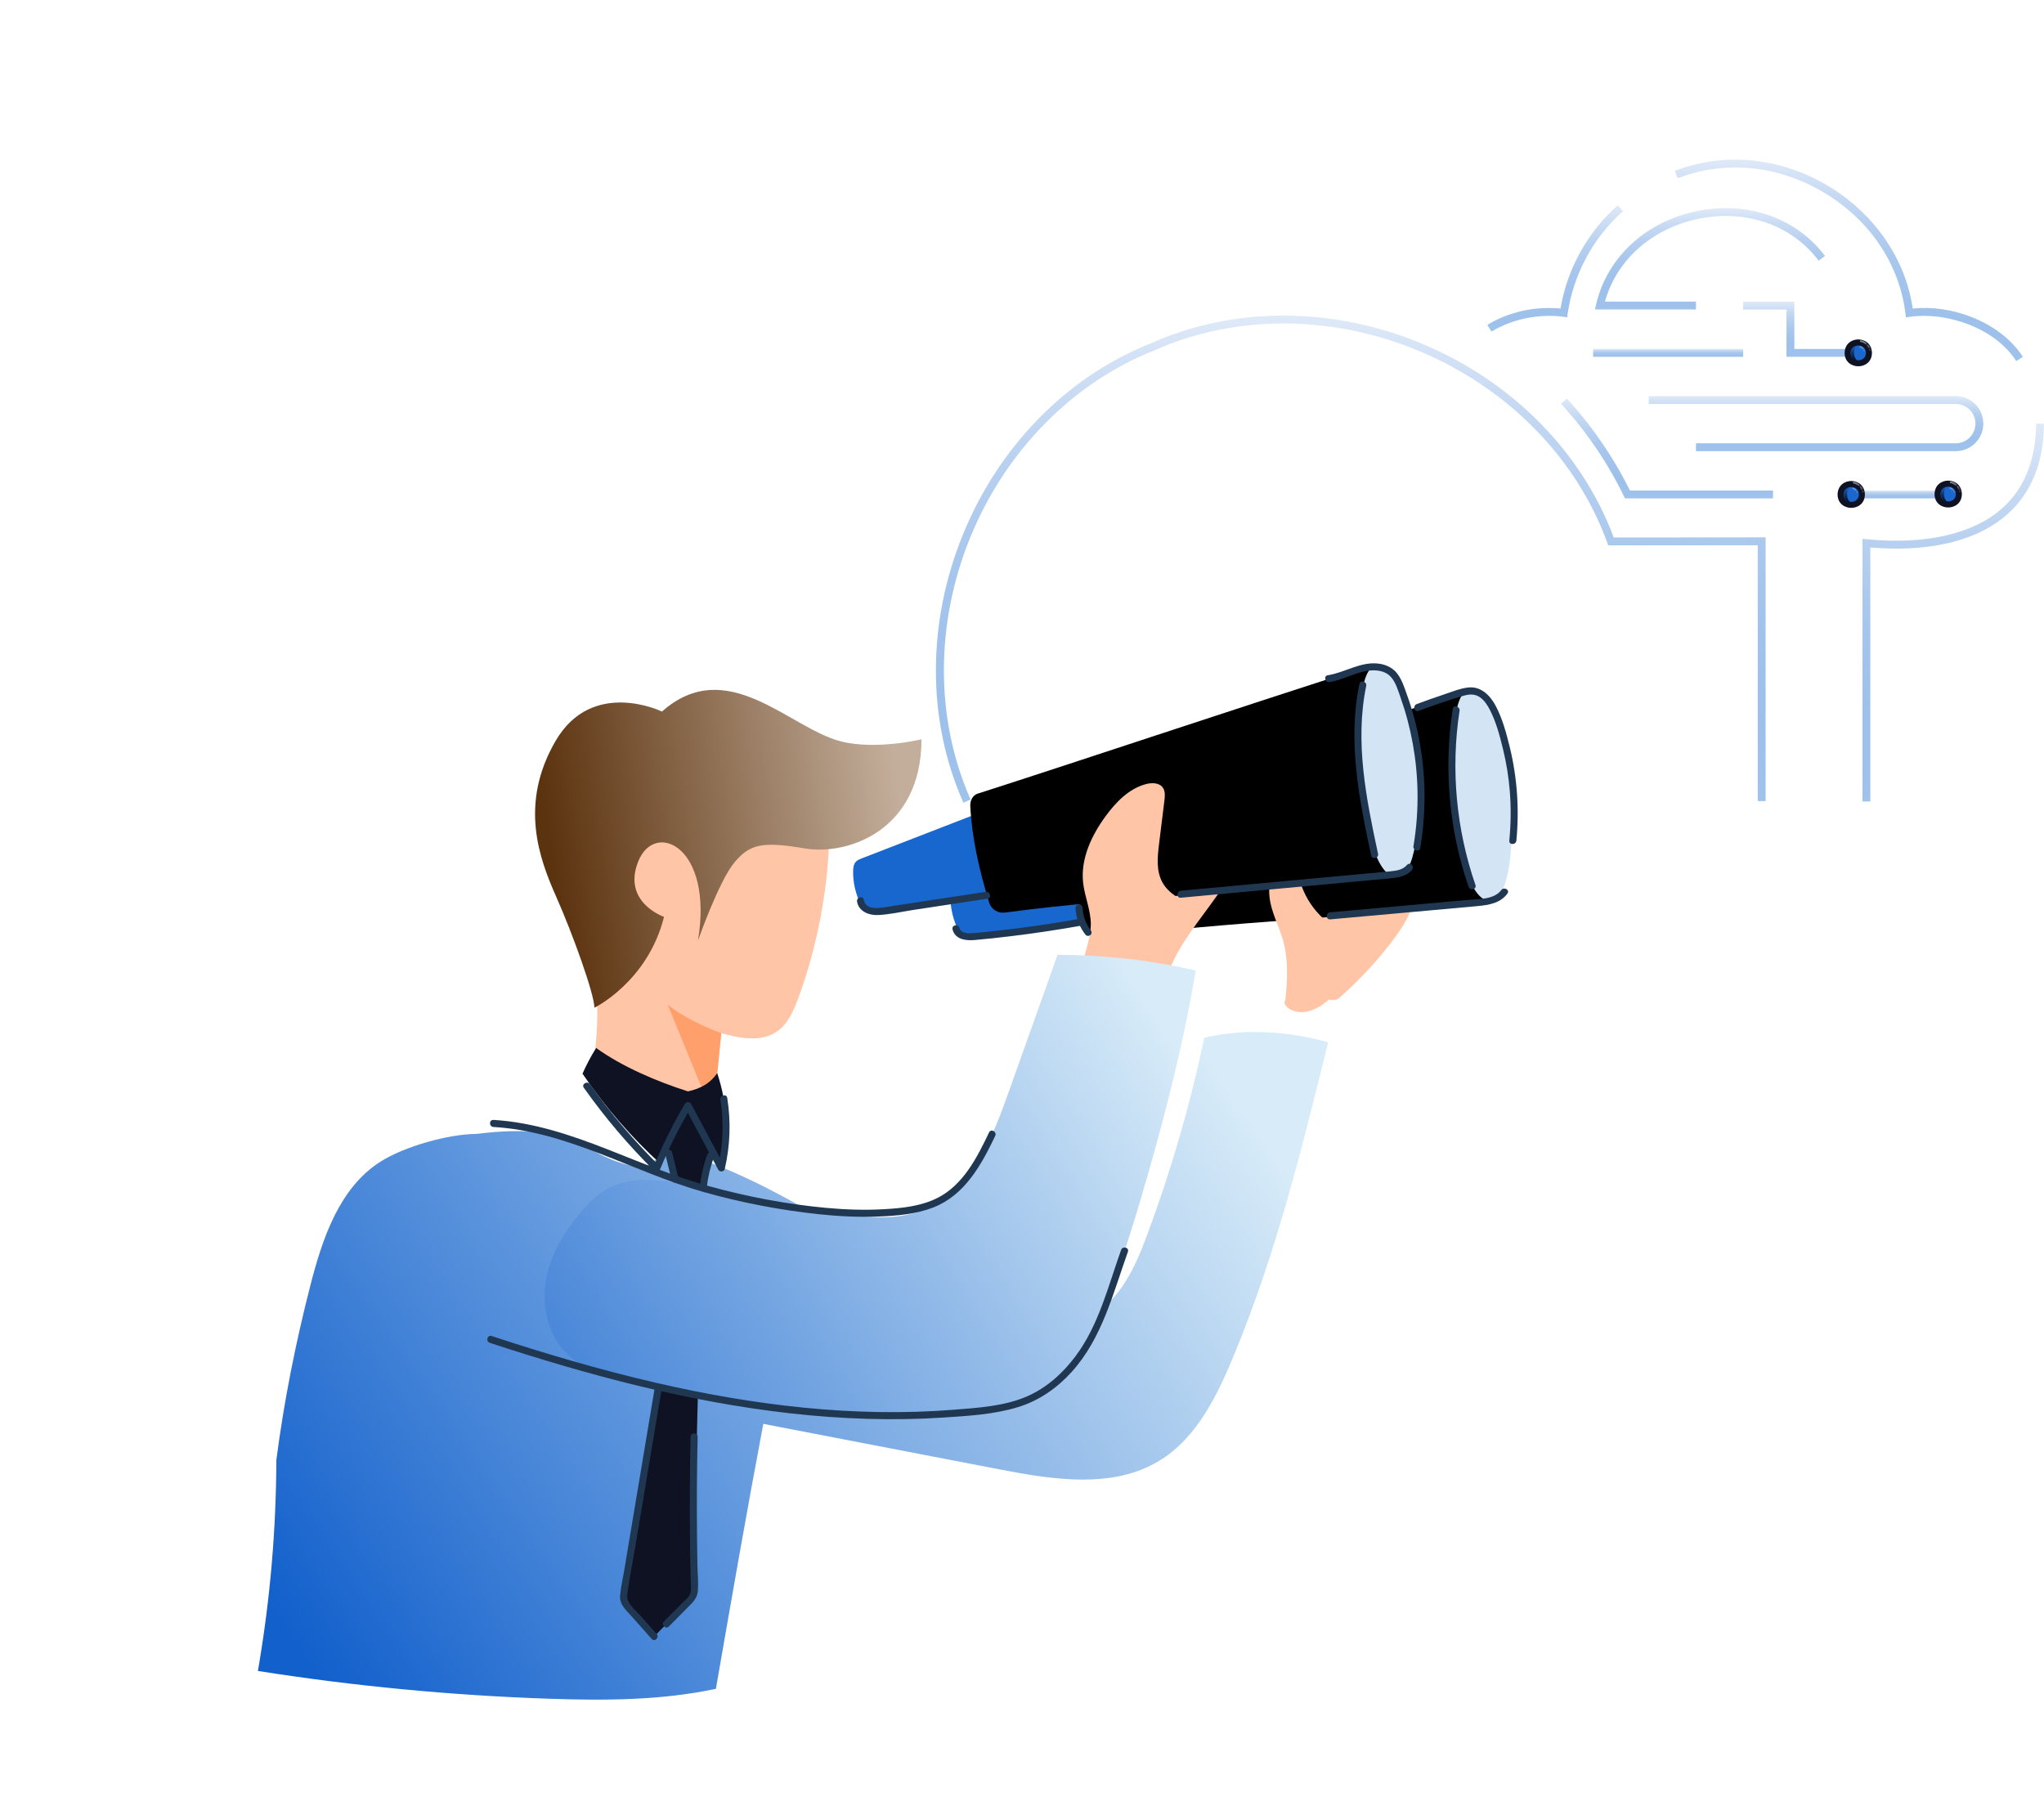 <svg width="653" height="577" viewBox="0 0 653 577" fill="none" xmlns="http://www.w3.org/2000/svg">
<path d="M621.593 156.718H591.417V159.231H621.593V156.718Z" fill="url(#paint0_linear_476_2037)"/>
<path d="M307.781 256.45C301.844 243.045 298.891 228.569 299.003 213.425C299.111 198.897 302.013 184.55 307.629 170.78C313.241 157.022 321.192 144.749 331.263 134.302C341.757 123.416 353.972 115.146 367.568 109.722C394.295 97.752 426.108 97.868 454.854 110.041C483.328 122.098 505.403 144.549 515.548 171.723L564.064 171.682V255.947H561.551V174.197L513.791 174.237L513.49 173.409C503.725 146.517 481.996 124.264 453.874 112.355C425.76 100.45 394.669 100.33 368.572 112.026L368.523 112.047C342.55 122.401 321.203 144.154 309.956 171.729C298.699 199.328 298.744 229.837 310.079 255.433L307.781 256.45Z" fill="url(#paint1_linear_476_2037)"/>
<path d="M626.757 157.853C626.731 163.557 618.057 163.557 618.032 157.852C618.13 152.118 626.66 152.119 626.757 157.853Z" fill="#0E1223"/>
<path d="M626.142 157.228C625.841 157.232 625.728 156.67 626.042 156.592C626.42 156.49 626.554 157.227 626.142 157.228ZM625.871 156.457C625.682 156.468 624.886 155.314 625.192 155.198C625.573 154.88 626.539 156.409 625.871 156.457ZM624.874 155.167C624.312 154.872 623.786 154.418 623.117 154.333C622.979 154.304 622.889 154.168 622.918 154.03C623.063 153.347 625.951 154.843 624.874 155.167Z" fill="url(#paint2_linear_476_2037)"/>
<path d="M624.827 157.852C624.873 161.009 619.915 161.009 619.961 157.852C619.915 154.695 624.874 154.695 624.827 157.852Z" fill="#1C67CE"/>
<path d="M624.298 157.414C624.069 157.405 623.881 156.923 624.126 156.809C624.447 156.66 624.693 157.405 624.298 157.414ZM623.908 156.741C623.567 156.586 623.325 156.198 622.913 156.129C622.802 156.095 622.739 155.978 622.772 155.866C622.966 155.348 624.674 156.537 623.908 156.741Z" fill="url(#paint3_linear_476_2037)"/>
<path d="M621.064 157.852C621.064 156.509 621.66 155.419 622.395 155.419C619.237 155.373 619.238 160.332 622.395 160.285C621.66 160.285 621.064 159.196 621.064 157.852Z" fill="url(#paint4_linear_476_2037)"/>
<path d="M556.901 111.487H508.951V114H556.901V111.487Z" fill="url(#paint5_linear_476_2037)"/>
<path d="M566.425 159.231H519.146L518.802 158.525C513.565 147.775 506.799 137.839 498.693 128.992L500.546 127.294C508.638 136.126 515.421 146.021 520.715 156.718H566.425V159.231Z" fill="url(#paint6_linear_476_2037)"/>
<path d="M541.812 98.88H509.538L509.891 97.343C513.324 82.381 525.565 70.947 541.837 67.502C558.075 64.064 573.859 69.536 583.03 81.782L581.018 83.288C572.441 71.835 557.627 66.728 542.357 69.961C527.619 73.081 516.407 83.126 512.73 96.367H541.812V98.88Z" fill="url(#paint7_linear_476_2037)"/>
<path d="M644.138 115.37C637.089 104.407 621.328 99.568 610.166 101.222L608.892 101.411L608.735 100.133C606.787 84.304 597.289 70.222 582.674 61.499C568.01 52.747 550.989 51.089 535.974 56.95L535.061 54.609C543.091 51.474 551.6 50.374 560.35 51.338C568.537 52.241 576.702 55.008 583.962 59.341C591.204 63.664 597.5 69.516 602.168 76.265C606.895 83.098 609.883 90.598 611.06 98.575C617.088 97.923 623.731 98.881 629.92 101.313C636.968 104.083 642.768 108.592 646.252 114.011L644.138 115.37Z" fill="url(#paint8_linear_476_2037)"/>
<path d="M476.479 105.941L475.169 103.796C481.957 99.651 490.407 97.774 498.539 98.574C500.688 85.886 507.148 74.207 516.818 65.577L518.491 67.452C508.955 75.963 502.685 87.573 500.835 100.143L500.655 101.368L499.427 101.205C491.606 100.172 483.027 101.942 476.479 105.941Z" fill="url(#paint9_linear_476_2037)"/>
<path d="M597.515 256.069H595.002V172.142L596.381 172.277C615.144 174.12 630.55 170.572 639.763 162.286C646.788 155.966 650.396 146.898 650.487 135.332L653 135.352C652.903 147.653 649.015 157.343 641.443 164.154C636.252 168.823 629.388 172.071 621.043 173.808C614.013 175.27 606.105 175.638 597.515 174.905V256.069Z" fill="url(#paint10_linear_476_2037)"/>
<path d="M624.807 144.144H541.813V141.631H624.807C628.274 141.631 631.094 138.81 631.094 135.343C631.094 131.877 628.274 129.056 624.807 129.056H526.725V126.543H624.807C629.66 126.543 633.608 130.491 633.608 135.343C633.608 140.196 629.66 144.144 624.807 144.144Z" fill="url(#paint11_linear_476_2037)"/>
<path d="M593.666 114.001H570.732V98.88H556.9V96.367H573.245V111.488H593.666V114.001Z" fill="url(#paint12_linear_476_2037)"/>
<path d="M598.028 112.744C598.003 118.449 589.328 118.449 589.304 112.744C589.402 107.009 597.931 107.01 598.028 112.744Z" fill="#0E1223"/>
<path d="M597.414 112.119C597.113 112.124 596.999 111.562 597.314 111.484C597.692 111.381 597.826 112.119 597.414 112.119ZM597.143 111.348C596.953 111.359 596.157 110.206 596.463 110.09C596.844 109.772 597.81 111.301 597.143 111.348ZM596.146 110.059C595.583 109.764 595.057 109.31 594.389 109.225C594.25 109.196 594.161 109.06 594.189 108.922C594.335 108.239 597.223 109.734 596.146 110.059Z" fill="url(#paint13_linear_476_2037)"/>
<path d="M596.099 112.744C596.145 115.901 591.186 115.901 591.233 112.743C591.187 109.587 596.145 109.587 596.099 112.744Z" fill="#1C67CE"/>
<path d="M595.569 112.306C595.34 112.296 595.152 111.815 595.397 111.7C595.718 111.551 595.964 112.297 595.569 112.306ZM595.179 111.633C594.838 111.477 594.596 111.089 594.184 111.021C594.073 110.987 594.01 110.869 594.043 110.757C594.237 110.239 595.945 111.429 595.179 111.633Z" fill="url(#paint14_linear_476_2037)"/>
<path d="M592.335 112.744C592.335 111.4 592.931 110.311 593.666 110.311C590.508 110.265 590.509 115.224 593.666 115.177C592.931 115.177 592.335 114.088 592.335 112.744Z" fill="url(#paint15_linear_476_2037)"/>
<path d="M595.78 157.977C595.754 163.681 587.08 163.681 587.055 157.976C587.153 152.242 595.683 152.243 595.78 157.977Z" fill="#0E1223"/>
<path d="M595.165 157.352C594.864 157.356 594.75 156.794 595.065 156.716C595.443 156.614 595.577 157.351 595.165 157.352ZM594.894 156.581C594.705 156.592 593.909 155.438 594.215 155.322C594.596 155.004 595.562 156.533 594.894 156.581ZM593.897 155.291C593.335 154.996 592.809 154.542 592.14 154.457C592.002 154.428 591.912 154.292 591.941 154.154C592.086 153.471 594.974 154.967 593.897 155.291Z" fill="url(#paint16_linear_476_2037)"/>
<path d="M593.85 157.976C593.896 161.133 588.938 161.133 588.984 157.976C588.938 154.819 593.897 154.819 593.85 157.976Z" fill="#1C67CE"/>
<path d="M593.321 157.538C593.092 157.529 592.904 157.047 593.149 156.933C593.47 156.784 593.716 157.529 593.321 157.538ZM592.931 156.865C592.59 156.71 592.348 156.322 591.936 156.254C591.825 156.219 591.762 156.102 591.795 155.99C591.989 155.472 593.697 156.661 592.931 156.865Z" fill="url(#paint17_linear_476_2037)"/>
<path d="M590.087 157.976C590.087 156.633 590.683 155.543 591.417 155.543C588.26 155.497 588.261 160.456 591.417 160.409C590.683 160.409 590.087 159.32 590.087 157.976Z" fill="url(#paint18_linear_476_2037)"/>
<g clip-path="url(#clip0_476_2037)">
<path d="M264.416 276.419C263.187 290.923 260.021 305.258 255.007 318.939C253.495 323.041 251.637 327.313 247.985 329.713C242.971 333.013 236.343 331.696 230.54 330.117C230.506 330.107 230.461 330.096 230.427 330.084C229.898 333.667 229.694 337.635 229.3 341.568C229.142 343.178 228.917 344.836 228.049 346.188C227.272 347.394 226.02 348.227 224.714 348.814C224.634 348.848 224.555 348.881 224.476 348.916C222.639 349.704 220.633 350.098 218.627 350.075C216.329 350.054 214.063 349.468 211.843 348.802C204.023 346.448 196.551 342.921 189.755 338.378C194.083 307.612 183.76 285.232 186.363 276.744C187.67 272.498 190.003 268.643 192.189 264.777C195.289 259.346 198.174 253.778 201.881 248.741C205.6 243.715 210.209 239.184 215.911 236.603C222.47 233.639 230.079 233.437 237.064 235.172C250.274 238.462 261.779 249.281 264.191 262.669C264.991 267.189 264.799 271.832 264.416 276.419Z" fill="#FFC5A6"/>
<path d="M211.484 227.328C211.484 227.328 189.215 216.509 177.473 236.75C165.73 256.99 172.356 274.457 177.698 286.505C183.04 298.553 189.892 317.677 189.892 321.96C189.892 321.96 206.931 313.676 212.138 292.918C212.138 292.918 198.626 288.298 203.921 275.157C209.218 262.017 227.961 270.366 223.001 300.434C223.001 300.434 229.661 281.501 234.631 275.54C239.601 269.578 243.636 268.789 257.171 271.067C270.694 273.342 294.383 265.431 294.383 236.198C294.383 236.198 279.833 239.726 268.609 236.852C252.201 232.671 232.298 208.87 211.484 227.328Z" fill="url(#paint19_linear_476_2037)"/>
<path d="M229.29 341.566C229.133 343.178 228.906 344.836 228.038 346.188C227.261 347.394 226.009 348.227 224.703 348.813L213.298 320.944C219.766 326.341 230.427 330.084 230.427 330.084C230.427 330.084 229.685 337.623 229.29 341.566Z" fill="#FF9F6B"/>
<path d="M427.972 318.725C433.787 313.586 439.13 307.906 443.907 301.798C446.442 298.563 448.831 295.17 450.477 291.406C451.458 289.154 452.168 286.594 451.368 284.272C450.77 282.537 449.418 281.185 448.054 279.956C445.8 277.929 443.288 276.002 440.334 275.313C435.206 274.119 430.078 276.846 425.514 279.483C423.508 280.645 421.458 281.828 419.925 283.574C418.381 285.332 417.435 287.553 416.85 289.817C415.034 296.77 416.354 304.152 418.313 311.072C418.967 313.382 419.744 315.771 421.424 317.496C423.103 319.219 426.147 320.335 427.972 318.725Z" fill="#FFC5A6"/>
<path d="M350.539 265.228C335.822 270.93 321.114 276.633 306.397 282.336C305.731 282.593 305.033 282.864 304.537 283.395C303.804 284.172 303.681 285.321 303.658 286.38C303.59 290.144 304.493 293.908 306.341 297.672C306.87 298.755 308.031 299.409 309.237 299.284C325.938 297.628 342.605 295.666 359.24 293.424C357.053 284.047 354.653 274.706 350.539 265.228Z" fill="#1767CE"/>
<path d="M477.716 287.723C435.568 293.335 393.387 294.158 352.118 299.657C349.876 299.949 347.756 298.586 347.102 296.422C343.925 285.953 341.592 275.867 341.084 265.566C341.005 263.91 341.852 262.175 343.429 261.667C378.139 250.533 419.116 236.683 469.919 220.398C474.302 242.261 476.658 264.541 477.716 287.723Z" fill="black"/>
<path d="M410.639 319.581C411.27 313.19 411.643 306.632 409.906 300.456C408.6 295.792 406.11 291.441 405.579 286.629C405.252 283.63 405.715 280.611 406.198 277.635C406.379 276.555 406.56 275.439 407.158 274.525C407.754 273.602 408.858 272.925 409.929 273.173C410.639 273.343 411.203 273.883 411.676 274.447C414.143 277.387 414.978 281.321 416.534 284.825C418.167 288.489 420.658 291.768 423.756 294.326C425.662 295.892 427.847 297.244 429.12 299.363C430.428 301.516 430.609 304.175 430.361 306.689C429.753 312.898 426.405 319.029 420.894 321.947C418.786 323.063 416.342 323.684 414.02 323.176C411.699 322.668 409.579 320.808 410.639 319.581ZM371.726 317.35C374.057 298.519 394.389 286.021 397.555 267.303C397.701 266.424 397.803 265.478 397.397 264.678C397.049 263.989 396.372 263.528 395.706 263.133C387.571 258.354 376.527 259.956 369.347 266.074C362.169 272.194 358.832 282.155 359.734 291.543C360.625 300.942 365.425 309.699 371.726 317.35Z" fill="#FFC5A6"/>
<path d="M319.435 257.137C304.718 262.839 290.012 268.542 275.293 274.245C274.629 274.504 273.929 274.774 273.433 275.305C272.702 276.082 272.577 277.232 272.554 278.29C272.486 282.053 273.389 285.817 275.237 289.581C275.766 290.664 276.927 291.318 278.133 291.193C294.834 289.537 311.501 287.577 328.136 285.335C325.949 275.958 323.549 266.615 319.435 257.137Z" fill="#1767CE"/>
<path d="M446.611 279.62C404.461 285.233 362.281 286.056 321.012 291.555C318.769 291.849 316.65 290.485 315.996 288.321C312.818 277.851 310.485 267.765 309.978 257.465C309.899 255.807 310.745 254.073 312.322 253.565C347.033 242.431 388.009 228.581 438.812 212.296C443.195 234.17 445.552 256.44 446.611 279.62Z" fill="black"/>
<path d="M380.787 289.21C377.181 287.441 373.359 285.469 371.388 281.963C369.315 278.278 369.776 273.749 370.296 269.544C370.859 264.947 371.432 260.36 371.996 255.762C372.165 254.365 372.311 252.809 371.501 251.649C370.363 250.026 367.951 250.003 366.035 250.522C360.648 251.986 356.49 256.269 353.199 260.778C348.702 266.942 345.198 274.368 346.021 281.963C346.504 286.494 348.521 290.833 348.489 295.386C348.466 299.285 346.956 303.004 346.144 306.824C345.333 310.646 345.367 315.029 347.937 317.958C350.787 321.216 356.344 321.407 359.646 318.601C360.84 317.587 361.741 316.268 362.631 314.971C368.515 306.441 374.386 297.9 380.787 289.21Z" fill="#FFC5A6"/>
<g filter="url(#filter0_d_476_2037)">
<path d="M440.301 313.99C427.296 310.418 413.571 309.505 400.746 312.559C396.238 333.939 390.129 354.99 382.511 375.477C378.758 385.551 373.992 396.247 364.547 401.398C352.659 407.877 337.907 403.223 325.724 397.307C294.159 381.991 266.199 358.777 232.502 348.995C227.454 347.529 224.613 354.607 219.453 353.738C201.86 350.808 201.489 339.076 168.176 343.28C159.397 343.28 145.13 347.269 137.421 352.216C124.394 360.567 118.996 376.671 115.153 391.671C110.476 409.928 106.757 428.432 104.289 447.456C104.188 469.409 102.441 491.35 98.395 514.848C129.082 519.683 160.062 522.647 191.109 523.706C209.04 524.326 227.161 524.291 244.708 520.55C249.643 492.173 254.569 463.808 259.854 435.904C285.031 440.751 310.205 445.608 335.381 450.454C352.466 453.745 371.388 456.742 386.275 447.737C398.594 440.288 405.141 426.315 410.607 412.994C423.791 380.887 431.748 348.656 440.301 313.99Z" fill="url(#paint20_linear_476_2037)"/>
</g>
<path d="M210.853 358.494C213.355 366.576 215.429 374.79 217.166 384.166C212.646 425.47 206.662 466.602 199.234 507.477C199.077 508.368 198.907 509.316 199.225 510.172C199.427 510.735 199.809 511.208 200.192 511.67C203.191 515.322 206.201 518.973 209.197 522.635C212.286 519.469 215.373 516.313 218.462 513.147C219.441 512.143 220.456 511.095 220.951 509.777C221.347 508.729 221.38 507.579 221.403 506.452C222.405 467.122 223.409 427.791 224.422 388.461C224.524 384.686 224.615 380.887 225.269 377.158C226.011 372.898 227.488 368.76 227.804 364.445C228.154 359.632 227.071 354.855 225.99 350.156C225.888 349.704 225.763 349.231 225.403 348.939C224.997 348.623 224.434 348.644 223.915 348.691C221.38 348.904 218.833 349.108 216.296 349.321C215.338 349.4 214.302 349.523 213.638 350.212C213.198 350.673 213.007 351.316 212.827 351.935C212.228 354.02 211.644 356.093 210.853 358.494Z" fill="#0E1223"/>
<path d="M229.133 342.854C227.036 345.885 224.265 347.687 219.779 348.68C209.942 345.558 198.729 340.79 190.456 334.807C188.653 337.647 187.222 340.475 186.095 343.033C193.295 353.661 201.771 363.432 211.271 372.075C213.39 365.347 216.319 358.879 219.981 352.838C223.499 358.135 226.98 364.209 229.763 372.683C232.446 362.112 232.785 353.965 229.133 342.854Z" fill="#0E1223"/>
<path d="M381.991 310.082C367.747 306.757 353.107 305.112 337.872 305.033C332.823 319.187 327.784 333.352 322.735 347.508C319.841 355.632 316.91 363.849 312.244 371.105C307.58 378.364 300.952 384.686 292.737 387.335C284.757 389.904 276.125 388.81 267.832 387.56C252.774 385.271 237.786 382.522 222.899 379.299C212.959 377.147 201.86 374.96 193.193 380.28C190.511 381.924 188.279 384.178 186.206 386.546C180.898 392.608 176.469 399.652 174.745 407.518C173.009 415.384 174.271 424.139 179.298 430.44C185.608 438.339 196.315 440.988 206.243 442.927C237.934 449.114 270.175 453.059 302.462 452.347C313.473 452.101 325.126 451.097 334.05 444.65C339.934 440.403 344.057 434.17 347.494 427.792C354.776 414.269 359.51 399.55 363.904 384.844C371.196 360.354 377.687 335.653 381.991 310.082Z" fill="url(#paint21_linear_476_2037)"/>
<path d="M439.287 212.813C430.148 213.951 433.223 279.72 445.992 280.181C458.321 280.622 453.78 211.009 439.287 212.813ZM469.139 220.433C460 221.572 463.077 287.34 475.846 287.802C488.175 288.254 483.632 218.629 469.139 220.433Z" fill="#D3E5F5"/>
<path d="M273.804 288.048C274.333 291.205 277.603 292.466 280.465 292.343C284.194 292.185 287.981 291.295 291.666 290.731C299.611 289.525 307.557 288.32 315.502 287.114C316.933 286.9 316.358 284.713 314.938 284.927C308.085 285.963 301.235 287.012 294.382 288.048C291.001 288.568 287.619 289.075 284.24 289.593C281.726 289.976 276.599 291.205 275.979 287.475C275.754 286.054 273.567 286.629 273.804 288.048ZM343.608 290.056C343.719 293.224 344.869 296.197 346.831 298.679C347.214 299.152 348.037 299.061 348.42 298.667C348.893 298.194 348.791 297.552 348.408 297.076C346.887 295.161 345.952 292.582 345.862 290.068C345.839 289.46 345.365 288.941 344.746 288.929C344.148 288.941 343.584 289.449 343.608 290.056Z" fill="#203752"/>
<path d="M304.312 296.965C305.179 300.188 308.572 300.571 311.399 300.323C315.231 299.996 319.064 299.567 322.884 299.105C330.446 298.192 337.984 297.065 345.479 295.724C346.91 295.465 346.335 293.291 344.915 293.537C338.413 294.699 331.889 295.703 325.34 296.547C322.072 296.965 318.793 297.336 315.525 297.675C313.902 297.844 312.278 298.025 310.645 298.136C309.124 298.238 306.981 298.215 306.497 296.401C306.114 294.991 303.939 295.567 304.312 296.965ZM377.247 286.812C397.465 284.94 417.683 283.069 437.901 281.199C440.447 280.963 443.005 280.805 445.54 280.466C447.625 280.184 449.689 279.564 451.097 277.92C452.032 276.826 450.431 275.225 449.497 276.341C448.223 277.83 446.308 278.157 444.448 278.347C442.092 278.595 439.726 278.787 437.358 279.001C432.537 279.451 427.713 279.891 422.889 280.341C413.151 281.243 403.416 282.146 393.678 283.048C388.202 283.553 382.736 284.061 377.258 284.569C375.816 284.692 375.795 286.946 377.247 286.812ZM424.951 293.73C435.42 292.782 445.89 291.835 456.359 290.901C461.589 290.427 466.828 289.975 472.057 289.481C475.629 289.143 479.326 288.556 481.58 285.481C482.438 284.319 480.476 283.203 479.62 284.363C477.32 287.485 472.125 287.215 468.699 287.531C463.843 287.969 458.973 288.41 454.117 288.848C444.39 289.729 434.677 290.608 424.951 291.476C423.52 291.599 423.509 293.864 424.951 293.73ZM424.749 217.92C429.392 217.198 433.55 214.381 438.284 214.179C440.459 214.088 442.746 214.538 444.279 216.196C445.913 217.954 446.623 220.568 447.412 222.778C450.837 232.458 452.686 242.69 452.855 252.957C452.957 258.773 452.528 264.587 451.558 270.323C451.322 271.744 453.497 272.34 453.734 270.909C455.571 259.968 455.559 248.787 453.666 237.857C452.72 232.368 451.299 226.969 449.406 221.73C448.572 219.397 447.771 216.86 446.162 214.935C444.752 213.254 442.723 212.33 440.582 212.038C434.745 211.226 429.763 214.865 424.174 215.735C422.755 215.96 423.328 218.145 424.749 217.92ZM453.172 227.127C457.611 225.459 462.087 223.926 466.616 222.54C468.69 221.909 470.73 221.412 472.657 222.676C474.179 223.667 475.215 225.301 476.027 226.89C477.987 230.733 479.149 235.128 480.162 239.309C481.266 243.829 481.999 248.426 482.361 253.059C482.755 258.219 482.686 263.403 482.18 268.565C482.034 270.007 484.297 270.007 484.434 268.576C485.413 258.602 484.703 248.483 482.338 238.746C481.255 234.316 480.005 229.652 477.875 225.594C476.139 222.282 473.231 219.249 469.197 219.633C466.493 219.891 463.754 221.064 461.185 221.909C458.3 222.866 455.438 223.882 452.586 224.951C451.256 225.448 451.808 227.634 453.172 227.127Z" fill="#203752"/>
<path d="M464.112 226.507C461.194 245.54 462.896 265.116 469.184 283.328C469.657 284.692 471.844 284.128 471.37 282.765C465.218 264.947 463.425 245.744 466.287 227.092C466.503 225.672 464.327 225.076 464.112 226.507ZM434.283 218.539C430.496 236.818 434.204 255.401 438.058 273.342C438.362 274.762 440.549 274.186 440.243 272.779C436.479 255.244 432.761 237.008 436.468 219.123C436.75 217.704 434.575 217.117 434.283 218.539ZM186.51 347.519C193.228 356.998 200.744 365.878 209.005 374.048C209.466 374.509 210.491 374.486 210.774 373.8C213.636 366.891 216.971 360.198 220.77 353.762C220.116 353.762 219.462 353.762 218.819 353.762C222.37 360.411 225.932 367.06 229.48 373.721C229.932 374.565 231.329 374.386 231.544 373.45C233.279 365.989 233.527 358.327 232.333 350.764C232.108 349.333 229.921 349.908 230.146 351.328C231.285 358.496 231.013 365.799 229.369 372.863C230.056 372.775 230.744 372.684 231.431 372.594C227.88 365.945 224.32 359.296 220.77 352.635C220.364 351.868 219.237 351.926 218.819 352.635C215.023 359.08 211.686 365.764 208.824 372.673C209.41 372.594 210.007 372.515 210.593 372.425C202.479 364.4 195.076 355.69 188.471 346.381C187.637 345.219 185.677 346.336 186.51 347.519Z" fill="#203752"/>
<path d="M157.626 360.052C181.326 361.415 202.231 374.431 224.68 380.799C236.693 384.213 249.124 386.59 261.542 387.921C267.876 388.596 274.254 388.911 280.622 388.665C286.515 388.438 292.624 387.921 298.157 385.769C308.21 381.857 313.528 372.155 317.946 362.902C318.565 361.606 316.617 360.467 315.986 361.787C312.165 369.788 307.679 378.668 299.363 382.793C294.112 385.395 288.036 386.017 282.266 386.332C276.093 386.669 269.882 386.455 263.729 385.88C251.31 384.72 238.857 382.353 226.832 379.062C215.665 376.008 205.037 371.49 194.274 367.274C182.487 362.654 170.383 358.54 157.649 357.798C156.184 357.707 156.172 359.961 157.626 360.052Z" fill="#203752"/>
<path d="M212.544 368.728C213.208 371.479 213.885 374.239 214.55 376.989C214.696 377.574 215.339 377.947 215.925 377.801C216.521 377.643 216.871 377.022 216.735 376.426C216.071 373.675 215.394 370.915 214.729 368.165C214.583 367.578 213.94 367.207 213.356 367.353C212.757 367.511 212.407 368.13 212.544 368.728ZM225.942 368.942C224.726 372.279 223.936 375.749 223.553 379.276C223.486 379.886 224.105 380.403 224.669 380.415C225.334 380.415 225.74 379.895 225.807 379.299C226.178 375.964 226.969 372.683 228.117 369.54C228.333 368.965 227.869 368.311 227.317 368.165C226.698 367.972 226.157 368.367 225.942 368.942ZM156.467 429.009C187.706 439.286 219.701 447.852 252.449 451.537C268.734 453.363 285.165 453.959 301.517 452.878C309.372 452.359 317.621 451.886 325.194 449.564C331.877 447.525 337.659 443.513 342.325 438.363C352.084 427.588 355.565 413.277 360.333 399.923C360.818 398.559 358.642 397.984 358.158 399.336C354.055 410.821 351.059 423.261 343.677 433.189C339.63 438.634 334.412 443.377 328.148 446.104C320.889 449.272 312.527 449.768 304.729 450.387C272.712 452.934 240.55 448.956 209.367 441.732C191.684 437.641 174.273 432.502 157.042 426.834C155.678 426.382 155.092 428.557 156.467 429.009Z" fill="#203752"/>
<path d="M209.174 443.367C207.314 454.511 205.445 465.656 203.585 476.802C202.66 482.324 201.736 487.857 200.811 493.379C200.35 496.141 199.888 498.903 199.427 501.675C198.975 504.356 198.323 507.095 198.096 509.81C197.871 512.572 199.99 514.386 201.681 516.28C203.854 518.725 206.029 521.183 208.205 523.628C209.162 524.709 210.751 523.108 209.782 522.027C207.98 519.998 206.176 517.971 204.373 515.942C202.773 514.138 200.057 512.122 200.396 509.495C201.083 504.21 202.154 498.947 203.033 493.695C204.802 483.103 206.572 472.509 208.351 461.916C209.355 455.932 210.357 449.937 211.361 443.952C211.586 442.532 209.411 441.934 209.174 443.367ZM213.694 519.627C215.665 517.633 217.648 515.638 219.622 513.642C221.187 512.065 222.743 510.678 222.945 508.324C223.17 505.619 222.855 502.79 222.81 500.074C222.755 497.359 222.72 494.643 222.685 491.925C222.562 480.972 222.63 470.007 222.878 459.054C222.912 457.6 220.658 457.588 220.624 459.042C220.387 469.432 220.32 479.833 220.422 490.225C220.466 495.374 220.556 500.525 220.691 505.675C220.726 506.948 220.962 508.481 220.285 509.62C219.643 510.689 218.495 511.58 217.637 512.447C215.788 514.307 213.952 516.167 212.103 518.027C211.067 519.075 212.667 520.664 213.694 519.627Z" fill="#203752"/>
</g>
<defs>
<filter id="filter0_d_476_2037" x="-17.605" y="229.713" width="541.906" height="413.293" filterUnits="userSpaceOnUse" color-interpolation-filters="sRGB">
<feFlood flood-opacity="0" result="BackgroundImageFix"/>
<feColorMatrix in="SourceAlpha" type="matrix" values="0 0 0 0 0 0 0 0 0 0 0 0 0 0 0 0 0 0 127 0" result="hardAlpha"/>
<feOffset dx="-16" dy="19"/>
<feGaussianBlur stdDeviation="50"/>
<feComposite in2="hardAlpha" operator="out"/>
<feColorMatrix type="matrix" values="0 0 0 0 0.259 0 0 0 0 0.51 0 0 0 0 0.843 0 0 0 1 0"/>
<feBlend mode="normal" in2="BackgroundImageFix" result="effect1_dropShadow_476_2037"/>
<feBlend mode="normal" in="SourceGraphic" in2="effect1_dropShadow_476_2037" result="shape"/>
</filter>
<linearGradient id="paint0_linear_476_2037" x1="606.505" y1="156.718" x2="606.505" y2="159.231" gradientUnits="userSpaceOnUse">
<stop stop-color="#367AD4" stop-opacity="0.16"/>
<stop offset="1" stop-color="#9FC3EB"/>
</linearGradient>
<linearGradient id="paint1_linear_476_2037" x1="431.532" y1="100.827" x2="431.532" y2="256.45" gradientUnits="userSpaceOnUse">
<stop stop-color="#367AD4" stop-opacity="0.16"/>
<stop offset="1" stop-color="#9FC3EB"/>
</linearGradient>
<linearGradient id="paint2_linear_476_2037" x1="618.231" y1="150.687" x2="628.502" y2="158.076" gradientUnits="userSpaceOnUse">
<stop stop-color="white"/>
<stop offset="1" stop-color="white" stop-opacity="0"/>
</linearGradient>
<linearGradient id="paint3_linear_476_2037" x1="616.03" y1="151.585" x2="626.493" y2="158.349" gradientUnits="userSpaceOnUse">
<stop stop-color="white"/>
<stop offset="1" stop-color="white" stop-opacity="0"/>
</linearGradient>
<linearGradient id="paint4_linear_476_2037" x1="621.211" y1="155.747" x2="621.211" y2="159.735" gradientUnits="userSpaceOnUse">
<stop stop-color="#000C16" stop-opacity="0.1"/>
<stop offset="1" stop-color="#000C16" stop-opacity="0.9"/>
</linearGradient>
<linearGradient id="paint5_linear_476_2037" x1="532.926" y1="111.487" x2="532.926" y2="114" gradientUnits="userSpaceOnUse">
<stop stop-color="#367AD4" stop-opacity="0.16"/>
<stop offset="1" stop-color="#9FC3EB"/>
</linearGradient>
<linearGradient id="paint6_linear_476_2037" x1="532.559" y1="127.294" x2="532.559" y2="159.231" gradientUnits="userSpaceOnUse">
<stop stop-color="#367AD4" stop-opacity="0.16"/>
<stop offset="1" stop-color="#9FC3EB"/>
</linearGradient>
<linearGradient id="paint7_linear_476_2037" x1="546.284" y1="66.491" x2="546.284" y2="98.88" gradientUnits="userSpaceOnUse">
<stop stop-color="#367AD4" stop-opacity="0.16"/>
<stop offset="1" stop-color="#9FC3EB"/>
</linearGradient>
<linearGradient id="paint8_linear_476_2037" x1="590.656" y1="51" x2="590.656" y2="115.37" gradientUnits="userSpaceOnUse">
<stop stop-color="#367AD4" stop-opacity="0.16"/>
<stop offset="1" stop-color="#9FC3EB"/>
</linearGradient>
<linearGradient id="paint9_linear_476_2037" x1="496.83" y1="65.577" x2="496.83" y2="105.941" gradientUnits="userSpaceOnUse">
<stop stop-color="#367AD4" stop-opacity="0.16"/>
<stop offset="1" stop-color="#9FC3EB"/>
</linearGradient>
<linearGradient id="paint10_linear_476_2037" x1="624.001" y1="135.332" x2="624.001" y2="256.069" gradientUnits="userSpaceOnUse">
<stop stop-color="#367AD4" stop-opacity="0.16"/>
<stop offset="1" stop-color="#9FC3EB"/>
</linearGradient>
<linearGradient id="paint11_linear_476_2037" x1="580.166" y1="126.543" x2="580.166" y2="144.144" gradientUnits="userSpaceOnUse">
<stop stop-color="#367AD4" stop-opacity="0.16"/>
<stop offset="1" stop-color="#9FC3EB"/>
</linearGradient>
<linearGradient id="paint12_linear_476_2037" x1="575.283" y1="96.367" x2="575.283" y2="114.001" gradientUnits="userSpaceOnUse">
<stop stop-color="#367AD4" stop-opacity="0.16"/>
<stop offset="1" stop-color="#9FC3EB"/>
</linearGradient>
<linearGradient id="paint13_linear_476_2037" x1="589.502" y1="105.579" x2="599.773" y2="112.967" gradientUnits="userSpaceOnUse">
<stop stop-color="white"/>
<stop offset="1" stop-color="white" stop-opacity="0"/>
</linearGradient>
<linearGradient id="paint14_linear_476_2037" x1="587.301" y1="106.476" x2="597.764" y2="113.241" gradientUnits="userSpaceOnUse">
<stop stop-color="white"/>
<stop offset="1" stop-color="white" stop-opacity="0"/>
</linearGradient>
<linearGradient id="paint15_linear_476_2037" x1="592.482" y1="110.639" x2="592.482" y2="114.627" gradientUnits="userSpaceOnUse">
<stop stop-color="#000C16" stop-opacity="0.1"/>
<stop offset="1" stop-color="#000C16" stop-opacity="0.9"/>
</linearGradient>
<linearGradient id="paint16_linear_476_2037" x1="587.254" y1="150.811" x2="597.525" y2="158.2" gradientUnits="userSpaceOnUse">
<stop stop-color="white"/>
<stop offset="1" stop-color="white" stop-opacity="0"/>
</linearGradient>
<linearGradient id="paint17_linear_476_2037" x1="585.053" y1="151.709" x2="595.516" y2="158.473" gradientUnits="userSpaceOnUse">
<stop stop-color="white"/>
<stop offset="1" stop-color="white" stop-opacity="0"/>
</linearGradient>
<linearGradient id="paint18_linear_476_2037" x1="590.234" y1="155.871" x2="590.234" y2="159.859" gradientUnits="userSpaceOnUse">
<stop stop-color="#000C16" stop-opacity="0.1"/>
<stop offset="1" stop-color="#000C16" stop-opacity="0.9"/>
</linearGradient>
<linearGradient id="paint19_linear_476_2037" x1="175" y1="265.5" x2="286.5" y2="249.5" gradientUnits="userSpaceOnUse">
<stop stop-color="#5C330F"/>
<stop offset="1" stop-color="#C3AE9B"/>
</linearGradient>
<linearGradient id="paint20_linear_476_2037" x1="395.947" y1="310.497" x2="110.409" y2="506.779" gradientUnits="userSpaceOnUse">
<stop stop-color="#D7EBF8"/>
<stop offset="1" stop-color="#1260CC"/>
</linearGradient>
<linearGradient id="paint21_linear_476_2037" x1="361" y1="311.5" x2="174" y2="428" gradientUnits="userSpaceOnUse">
<stop stop-color="#D7EBF8"/>
<stop offset="1" stop-color="#4886D8"/>
</linearGradient>
<clipPath id="clip0_476_2037">
<rect width="577" height="577" fill="white"/>
</clipPath>
</defs>
</svg>
